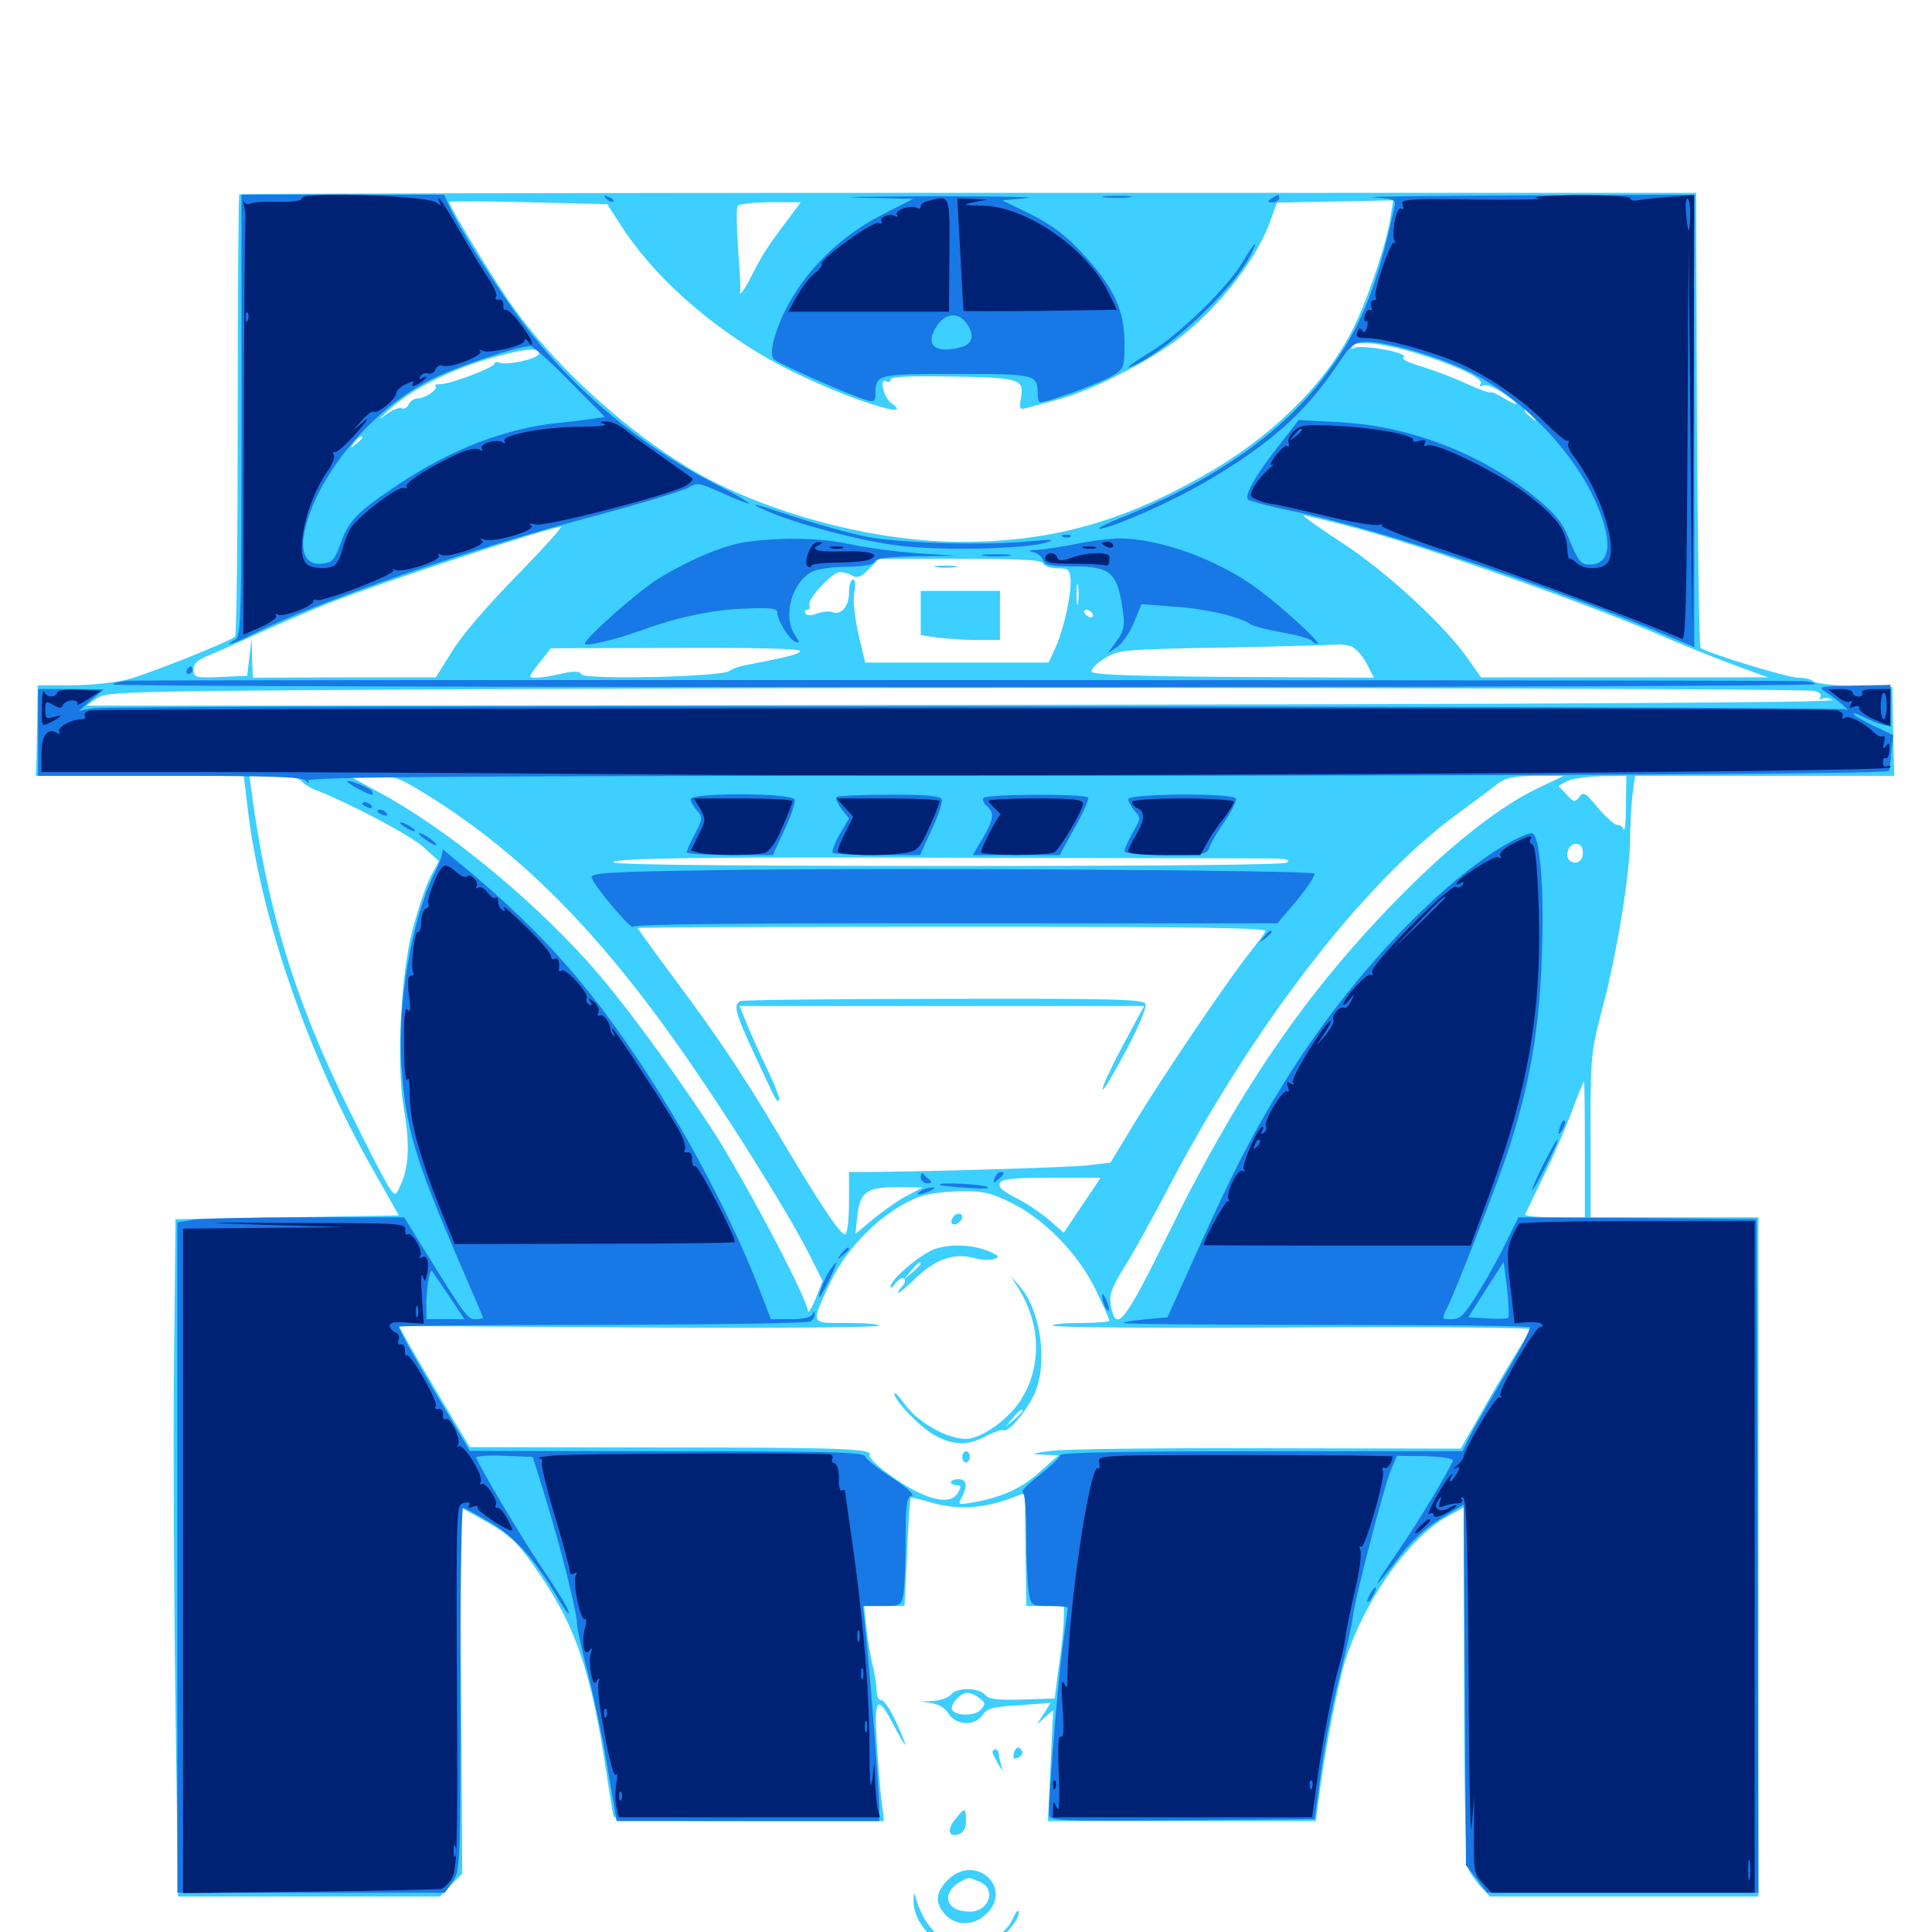 <svg xmlns="http://www.w3.org/2000/svg" viewBox="0 -1000 1000 1000">
	<path fill="#3ccfff" d="M123.828 -899.414C123.438 -898.828 123.047 -847.461 123.047 -785.156C123.047 -723.047 122.461 -671.289 121.68 -670.508C118.555 -667.773 76.953 -651.172 65.82 -648.242C59.57 -646.68 46.68 -645.312 37.109 -645.312H19.531L19.336 -632.227C19.336 -624.805 18.945 -614.258 18.945 -608.789L18.555 -598.438H72.461H126.172L128.516 -578.906C135.742 -522.461 160.156 -452.344 193.164 -394.336L206.445 -370.898L148.633 -369.922L90.82 -368.945L90.039 -291.797C89.648 -249.414 90.039 -170.508 90.82 -116.406L92.188 -18.359H159.961H227.734L233.594 -24.414L239.258 -30.273L238.672 -125.195L237.891 -220.117L249.414 -213.672C264.062 -205.469 267.578 -202.344 279.102 -185.547C298.047 -157.812 306.055 -134.375 313.672 -83.789C315.43 -72.07 317.188 -61.133 317.578 -59.961C318.164 -58.008 333.789 -57.422 387.891 -57.422H457.617L456.445 -66.797C455.664 -71.875 454.688 -85.352 453.906 -97.07C452.344 -121.68 454.102 -123.438 462.695 -106.836C469.922 -92.773 470.508 -94.141 463.672 -108.984C460.938 -115.039 457.617 -119.922 456.25 -119.922C454.688 -119.922 453.711 -122.266 453.711 -125.391C453.711 -128.32 452.734 -134.18 451.562 -138.477C450.586 -142.773 449.023 -151.367 448.438 -157.617L447.266 -168.75H457.617H468.164L469.531 -196.484C470.117 -211.719 471.094 -224.414 471.289 -224.805C471.68 -225 476.172 -224.023 481.445 -222.461C496.289 -217.969 510.352 -219.141 527.539 -226.172C530.078 -227.344 530.664 -226.367 530.664 -221.094C530.469 -217.578 530.664 -204.297 530.859 -191.797L531.25 -168.75H541.016H550.781L550.586 -161.523C550.586 -157.422 549.414 -146.68 548.047 -137.5L545.898 -120.898L529.102 -120.312C515.82 -119.922 511.719 -120.508 509.766 -122.852C506.641 -126.562 495.312 -126.758 492.188 -122.852C490.82 -121.289 486.523 -119.727 482.617 -119.531C475.586 -119.336 475.586 -119.336 481.836 -118.555C485.547 -117.969 489.258 -116.016 491.016 -112.891C495.117 -106.836 504.492 -106.445 508.594 -112.305C510.938 -115.82 514.062 -116.602 527.539 -117.383L543.75 -118.555L540.234 -112.891L536.523 -107.227L540.82 -111.133L545.117 -114.844L543.75 -86.133L542.383 -57.422H611.719H681.055L682.422 -67.773C685.156 -89.648 690.039 -115.82 694.531 -134.18C702.539 -165.82 727.148 -202.539 748.438 -214.648L757.617 -219.727L757.812 -128.906C757.812 -78.906 758.594 -35.938 759.57 -33.594C760.547 -31.055 763.477 -26.758 766.211 -23.633L771.289 -18.359H840.82H910.156V-194.141V-369.922H866.797H823.242V-412.5C823.242 -454.297 823.438 -455.273 829.688 -479.297C836.914 -506.445 843.75 -548.242 843.75 -566.211C843.75 -572.656 844.336 -582.617 844.922 -588.281L846.289 -598.438H913.281H980.469L979.883 -621.484L979.492 -644.336L959.961 -644.922C949.219 -645.117 939.648 -646.289 938.672 -647.266C937.5 -648.438 933.984 -649.219 930.859 -649.219C925 -649.219 883.398 -662.109 880.273 -664.648C879.492 -665.43 878.711 -718.75 878.32 -783.203L877.93 -900.195H501.367C294.141 -900.195 124.219 -899.805 123.828 -899.414ZM321.875 -882.617C340.625 -853.711 374.219 -825.195 411.133 -807.227C439.844 -793.164 474.219 -782.227 461.523 -791.211C457.227 -794.141 454.883 -805.078 458.984 -802.539C460.156 -801.953 460.938 -802.344 460.938 -803.516C460.938 -805.078 470.312 -805.469 493.164 -805.078C528.516 -804.492 530.273 -803.906 528.32 -793.164C527.539 -788.672 527.93 -787.891 530.859 -788.672C532.617 -789.062 540.82 -791.406 548.828 -793.555C565.82 -798.242 594.922 -813.086 610.352 -825C631.055 -841.016 650.781 -866.211 657.617 -885.938L660.938 -895.117L691.016 -895.703L721.094 -896.289L719.727 -887.5C717.773 -874.805 709.57 -849.805 701.953 -833.203C689.258 -805.273 661.914 -776.953 628.711 -757.227C583.594 -730.469 545.508 -719.531 497.656 -719.531C456.641 -719.531 407.617 -731.445 369.531 -750.586C331.836 -769.531 286.719 -809.57 262.5 -845.508C251.758 -861.328 232.422 -893.555 232.422 -895.508C232.422 -895.898 250.781 -895.898 273.242 -895.312L314.258 -894.336ZM409.375 -888.477C396.875 -871.875 394.727 -868.359 389.844 -858.789C385.352 -849.805 382.031 -845.312 383.203 -850C383.398 -850.781 382.812 -860.352 382.031 -871.289C381.25 -882.227 381.055 -892.188 381.836 -893.359C382.422 -894.336 390.039 -895.312 398.828 -895.312H414.453ZM734.375 -816.797C754.102 -810.742 768.164 -803.906 766.406 -801.367C765.625 -799.805 765.82 -799.609 767.383 -800.391C768.75 -801.367 773.047 -799.805 777.539 -796.875C786.914 -790.43 787.695 -788.477 778.32 -793.945C774.609 -796.289 771.484 -797.461 771.484 -796.875C771.484 -796.289 765.625 -798.438 758.594 -801.562C751.562 -804.883 740.82 -808.789 734.961 -810.547C728.32 -812.5 725 -814.258 726.562 -815.234C727.93 -816.016 723.633 -817.773 716.211 -819.141C709.18 -820.312 702.344 -820.898 700.977 -819.922C699.414 -818.945 699.023 -819.336 700.195 -820.898C701.953 -824.023 716.602 -822.266 734.375 -816.797ZM278.906 -816.797C277.93 -814.062 262.305 -810.742 258.398 -812.305C257.031 -812.695 255.859 -812.5 255.859 -811.719C255.859 -809.766 232.227 -800.781 227.734 -801.172C225.781 -801.172 224.609 -800.781 225.391 -800.195C226.953 -798.438 220.312 -793.945 216.211 -793.75C214.258 -793.75 212.305 -792.383 211.523 -790.625C210.938 -789.062 209.18 -788.086 207.812 -788.672C206.445 -789.258 202.344 -787.5 198.828 -784.766C195.312 -782.031 196.289 -783.398 201.172 -787.695C212.695 -798.242 231.641 -808.008 252.148 -814.062C270.508 -819.531 280.078 -820.508 278.906 -816.797ZM793.164 -784.57C795.703 -781.445 795.508 -781.25 792.578 -783.789C789.258 -786.328 788.281 -787.891 789.844 -787.891C790.234 -787.891 791.797 -786.328 793.164 -784.57ZM187.5 -773.438C187.5 -773.047 185.938 -771.484 184.18 -770.117C181.055 -767.578 180.859 -767.773 183.398 -770.898C185.938 -774.023 187.5 -775 187.5 -773.438ZM696.289 -728.125C735.352 -718.164 821.68 -687.695 864.258 -669.141C872.852 -665.43 887.891 -659.375 897.461 -655.859L915.039 -649.414H840.82H766.602L758.984 -660.156C746.289 -677.734 716.602 -704.883 693.945 -719.531C682.227 -727.148 673.828 -733.203 674.805 -733.203C675.977 -733.203 685.742 -730.859 696.289 -728.125ZM267.773 -702.344C253.516 -687.891 239.453 -671.68 234.375 -663.477L225.586 -649.414H178.32L130.859 -649.219L130.469 -659.57L130.273 -669.727L129.102 -659.961L127.93 -650.195L114.258 -649.609C101.367 -649.023 100.391 -649.414 100.195 -653.125C100 -656.25 101.758 -658.008 107.031 -660.352C110.938 -661.914 123.438 -667.383 134.766 -672.656C146.094 -677.734 161.523 -684.375 168.945 -687.305C197.07 -698.438 283.984 -726.953 290.234 -727.344C291.406 -727.344 281.25 -716.211 267.773 -702.344ZM540.039 -708.398C540.43 -707.031 543.75 -705.859 547.266 -705.859C552.93 -705.859 553.711 -705.078 554.102 -700.391C554.688 -692.773 550.977 -675.781 546.68 -665.625L542.773 -657.031H495.312H447.852L444.336 -671.68C442.383 -680.469 441.406 -689.062 442.188 -693.164C442.969 -697.461 442.773 -700 441.406 -700C440.43 -700 439.453 -697.07 439.453 -693.359C439.453 -686.133 435.352 -681.25 430.664 -683.203C429.102 -683.789 425.586 -683.398 422.852 -682.422C419.922 -681.25 417.773 -681.25 416.992 -682.422C416.211 -683.594 416.602 -684.375 417.773 -684.375C418.945 -684.375 419.336 -685.547 418.945 -686.914C417.773 -689.844 430.859 -703.906 434.766 -703.906C436.523 -703.906 439.258 -703.125 441.211 -701.953C443.945 -700.586 445.898 -701.367 449.805 -705.469L454.883 -710.742H496.875C528.711 -710.742 539.258 -710.156 540.039 -708.398ZM558.008 -687.891C557.617 -685.352 557.227 -687.305 557.227 -692.188C557.227 -697.07 557.617 -699.023 558.008 -696.68C558.398 -694.141 558.398 -690.234 558.008 -687.891ZM565.43 -682.422C566.016 -681.445 565.82 -680.469 564.648 -680.469C563.672 -680.469 562.109 -681.445 561.523 -682.422C560.938 -683.594 561.133 -684.375 562.305 -684.375C563.281 -684.375 564.844 -683.594 565.43 -682.422ZM698.828 -665.625C701.367 -664.844 704.883 -661.133 707.227 -656.836L711.133 -649.219L638.477 -649.609C586.133 -650 565.625 -650.781 565.039 -652.344C564.648 -653.711 567.578 -656.641 571.68 -659.18C578.906 -663.672 580.469 -663.867 634.766 -664.844C665.43 -665.43 691.406 -666.211 692.383 -666.406C693.555 -666.602 696.289 -666.211 698.828 -665.625ZM414.062 -663.086C414.062 -661.523 408.984 -660.156 385.742 -655.664C382.617 -655.078 378.711 -653.711 377.539 -652.734C373.828 -649.609 302.734 -648.047 300.977 -650.977C299.805 -652.734 297.266 -652.734 290.82 -651.367C286.133 -650.195 280.078 -649.219 277.734 -649.219C273.242 -649.219 273.242 -649.219 279.102 -656.836L285.156 -664.453L349.609 -664.648C390.039 -664.844 414.062 -664.258 414.062 -663.086ZM421.875 -655.078C421.875 -657.617 410.742 -657.227 394.531 -654.102L381.836 -651.562H398.438C410.156 -651.562 413.867 -651.953 411.133 -653.32C408.203 -654.688 409.18 -654.883 414.648 -654.102C418.945 -653.32 421.875 -653.711 421.875 -655.078ZM939.062 -642.383C941.797 -641.797 942.969 -640.43 942.188 -639.062C941.406 -637.695 941.602 -637.5 942.969 -638.281C944.336 -639.062 946.875 -638.672 948.633 -637.695C950.977 -636.328 808.398 -635.547 498.438 -635.156C249.023 -634.766 44.922 -634.766 44.922 -634.766C44.922 -634.961 47.266 -636.719 50.391 -638.672C55.469 -642.188 64.844 -642.383 268.555 -643.359C514.453 -644.531 932.422 -643.75 939.062 -642.383ZM156.055 -595.703C157.227 -594.141 161.133 -591.797 164.648 -590.625C182.617 -583.398 211.719 -567.969 218.945 -561.719L227.148 -554.297L222.656 -545.898C220.312 -541.211 216.211 -528.906 213.477 -518.555C207.422 -495.117 205.078 -449.414 208.984 -426.562C212.109 -408.594 211.719 -396.875 207.812 -387.695C204.883 -380.859 204.688 -380.859 201.953 -384.57C200.195 -386.719 190.625 -405.273 180.664 -425.586C152.539 -482.422 138.281 -529.297 130.078 -591.211L129.102 -598.438H141.406C149.609 -598.438 154.492 -597.461 156.055 -595.703ZM171.875 -597.656C171.875 -599.219 166.211 -598.438 165.234 -596.68C164.453 -595.703 165.82 -595.312 167.969 -595.898C170.117 -596.484 171.875 -597.266 171.875 -597.656ZM220.898 -588.672C268.555 -559.18 308.984 -518.75 352.148 -457.227C376.562 -422.461 407.617 -372.852 418.75 -350.977L425.781 -336.914L422.07 -327.539C419.922 -322.461 418.164 -319.727 418.164 -321.484C417.773 -328.125 384.57 -391.016 367.578 -416.992C345.508 -450.391 320.508 -484.18 304.102 -502.344C273.242 -536.523 229.883 -571.875 196.289 -589.844L180.664 -598.438H192.969C204.297 -598.438 206.25 -597.656 220.898 -588.672ZM795.117 -591.602C777.734 -583.203 754.688 -565.625 731.055 -542.383C679.883 -491.992 643.164 -439.648 604.883 -361.719C581.836 -315.039 577.734 -309.766 575 -324.023C574.023 -329.883 575 -332.812 582.422 -344.922C587.305 -352.734 596.875 -370.117 603.906 -383.594C648.047 -468.164 704.883 -542.188 753.516 -578.125C761.719 -584.18 771.289 -591.211 774.414 -593.75C779.297 -597.461 782.812 -598.242 794.922 -598.438H809.375ZM841.602 -583.398C841.602 -575 841.016 -569.336 840.43 -570.703C840.039 -571.875 838.477 -573.047 837.109 -573.047C835.742 -573.047 831.25 -576.953 827.148 -581.836C820.703 -589.648 819.531 -590.43 817.383 -587.5C815.234 -584.57 814.648 -584.57 810.938 -588.672L806.641 -593.164L811.133 -595.703C813.477 -596.875 821.289 -598.047 828.711 -598.242L841.797 -598.438ZM818.945 -560.938C820.117 -557.227 818.359 -553.516 815.43 -553.516C811.914 -553.516 810.352 -556.445 811.719 -560.156C813.086 -563.867 817.773 -564.258 818.945 -560.938ZM659.18 -555.664C666.211 -555.469 668.164 -554.883 666.016 -553.516C664.258 -552.344 597.461 -551.758 486.328 -551.758C349.219 -551.953 311.523 -552.539 317.969 -554.102C324.023 -555.859 371.289 -556.445 487.891 -556.055C576.758 -555.859 653.906 -555.664 659.18 -555.664ZM655.078 -517.969C654.297 -516.602 650.781 -511.914 647.461 -507.617C636.328 -493.945 602.344 -443.555 588.281 -420.508L574.805 -398.242L563.281 -396.875C554.297 -395.703 473.047 -393.359 444.727 -393.359H439.453V-377.93C439.453 -369.336 438.672 -361.719 437.5 -361.133C435.547 -359.961 424.023 -377.148 401.172 -415.82C383.789 -444.922 371.094 -463.867 348.828 -493.75C338.477 -507.617 330.078 -519.336 330.078 -519.727C330.078 -519.922 403.516 -520.312 493.359 -520.312C623.242 -520.312 656.25 -519.727 655.078 -517.969ZM820.312 -405.078V-369.922H804.492C795.898 -369.922 789.062 -370.508 789.453 -371.484C789.844 -372.266 794.141 -381.25 799.023 -391.406C804.102 -401.562 810.547 -416.797 813.672 -425C816.797 -433.398 819.531 -440.234 819.922 -440.234C820.117 -440.234 820.312 -424.414 820.312 -405.078ZM560.156 -376.172L550.586 -361.914L542.578 -368.945C538.086 -372.656 530.273 -377.93 525.195 -380.273C518.555 -383.789 516.602 -385.742 517.578 -387.695C518.75 -389.844 524.805 -390.43 544.531 -390.43H569.727ZM469.727 -381.25C465.43 -379.102 457.617 -373.633 452.344 -369.336L442.773 -361.328L443.75 -370.898C445.312 -383.203 448.633 -385.547 464.648 -385.547L477.539 -385.352ZM523.633 -377.344C540.82 -368.75 558.398 -350.781 567.188 -332.227C571.094 -324.219 574.219 -317.188 574.219 -316.406C574.219 -315.82 567.578 -315.234 559.57 -315.234C551.562 -315.234 544.922 -314.648 544.922 -313.867C544.922 -312.891 600.781 -312.5 669.141 -312.891C737.5 -313.281 792.969 -312.891 792.383 -311.914C791.992 -311.133 787.695 -304.297 783.008 -296.68C778.516 -289.258 770.508 -275.586 765.43 -266.602L756.055 -250.195L655.859 -250.391C600.781 -250.586 550.391 -250 543.945 -249.023C533.594 -247.656 533.203 -247.266 540.039 -247.07L547.852 -246.68L538.086 -238.086C528.711 -229.492 518.555 -225 503.125 -222.266C496.094 -221.094 495.703 -221.094 497.852 -225C500.977 -231.055 500.391 -234.375 496.094 -234.375C493.945 -234.375 492.188 -233.594 492.188 -232.812C492.188 -232.031 493.555 -231.25 495.117 -231.25C497.656 -231.25 497.656 -230.664 495.703 -227.148C491.211 -219.727 475.781 -224.609 456.445 -239.648C452.539 -242.773 449.609 -245.898 450.195 -246.875C452.148 -250.195 435.352 -250.781 341.016 -250.781L243.164 -250.977L230.078 -272.852C222.852 -284.961 214.648 -299.023 211.719 -304.102L206.445 -313.672L330.859 -312.891C399.219 -312.5 455.078 -312.891 455.078 -313.867C455.078 -314.648 447.461 -315.234 438.281 -315.234C419.141 -315.234 419.531 -314.062 429.492 -335.742C438.672 -355.273 458.008 -374.023 476.172 -380.664C480.078 -382.031 489.648 -383.398 497.266 -383.398C508.984 -383.594 512.891 -382.617 523.633 -377.344ZM506.836 -121.094C510.156 -118.75 510.156 -117.969 507.812 -115.234C504.883 -111.523 493.945 -111.719 492.773 -115.234C491.797 -117.969 497.266 -123.828 500.781 -123.828C502.148 -123.828 504.883 -122.656 506.836 -121.094ZM484.961 -706.445C481.836 -706.836 483.984 -707.227 489.258 -707.227C494.727 -707.227 497.07 -706.836 494.727 -706.445C492.188 -706.055 487.891 -706.055 484.961 -706.445ZM476.562 -682.617V-671.289L485.547 -669.922C490.625 -669.336 499.805 -668.75 506.055 -668.75H517.578V-681.445V-694.141H497.07H476.562ZM383.398 -481.836C379.297 -480.273 380.469 -475.781 391.016 -453.125C402.539 -428.516 401.953 -429.492 403.32 -430.664C403.711 -431.25 401.172 -438.281 397.266 -446.289C393.359 -454.297 388.672 -464.844 386.523 -470.117L382.812 -479.297H487.5H592.188L581.055 -458.594C575 -447.266 570.312 -437.109 570.703 -436.133C571.094 -435.156 576.367 -444.141 582.617 -455.859C589.062 -467.773 593.555 -478.711 592.969 -480.273C591.992 -482.812 577.539 -483.203 488.867 -483.008C432.227 -483.008 384.57 -482.422 383.398 -481.836ZM493.164 -369.727C492.383 -368.555 492.188 -367.188 492.773 -366.602C494.141 -365.234 498.047 -367.773 498.047 -370.117C498.047 -372.461 494.727 -372.461 493.164 -369.727ZM483.398 -353.32C475.586 -350.195 460.938 -337.695 460.938 -333.984C460.938 -333.008 462.109 -333.789 463.672 -335.938C465.234 -337.891 467.188 -339.062 467.969 -338.086C468.75 -337.305 468.359 -335.547 467.188 -334.375C465.82 -333.008 464.844 -331.445 464.844 -330.859C464.844 -330.078 469.141 -333.789 474.219 -338.672C484.57 -348.633 494.336 -351.758 505.078 -348.633C508.203 -347.852 512.305 -347.656 514.258 -348.242C517.578 -349.414 517.383 -349.805 512.695 -351.953C504.102 -355.859 491.797 -356.445 483.398 -353.32ZM476.562 -345.898C476.562 -345.508 474.609 -343.555 472.266 -341.406L467.773 -337.695L471.484 -342.188C475 -346.289 476.562 -347.461 476.562 -345.898ZM526.758 -333.789C538.867 -314.844 539.453 -292.383 528.125 -275C522.266 -266.016 510.352 -257.031 502.148 -255.469C493.359 -253.711 475.977 -262.695 468.555 -272.852C465.43 -277.148 462.891 -279.883 462.891 -278.711C462.891 -275 477.148 -260.352 484.57 -256.641C494.141 -251.758 501.172 -251.758 510.352 -256.641C514.453 -258.789 518.555 -260.156 519.336 -259.766C521.68 -258.203 530.273 -268.164 534.961 -277.539C542.578 -292.773 539.062 -321.094 528.125 -333.789L523.047 -339.648ZM529.297 -269.727C529.297 -269.336 527.344 -267.383 525 -265.234L520.508 -261.523L524.219 -266.016C527.734 -270.117 529.297 -271.289 529.297 -269.727ZM498.047 -245.898C498.047 -244.336 499.023 -242.969 500 -242.969C501.172 -242.969 501.953 -244.336 501.953 -245.898C501.953 -247.461 501.172 -248.828 500 -248.828C499.023 -248.828 498.047 -247.461 498.047 -245.898ZM524.805 -92.773C524.219 -90.039 524.609 -89.258 526.562 -90.039C529.688 -91.211 530.078 -93.75 527.539 -95.312C526.562 -95.898 525.391 -94.727 524.805 -92.773ZM513.672 -93.164C513.867 -92.188 515.234 -89.453 516.797 -86.719C518.75 -83.398 519.336 -83.203 518.359 -85.742C517.773 -87.891 516.992 -90.82 516.992 -92.188C516.992 -93.359 516.211 -94.531 515.234 -94.531C514.453 -94.531 513.672 -93.945 513.672 -93.164ZM494.141 -58.008C489.844 -52.539 491.211 -48.633 496.68 -50.781C498.828 -51.562 500 -54.102 500 -57.617C500 -64.648 499.414 -64.648 494.141 -58.008ZM491.406 -27.734C484.57 -21.289 483.594 -16.016 488.477 -9.961C493.945 -2.93 504.102 -2.734 510.742 -9.57C524.219 -22.852 505.469 -40.234 491.406 -27.734ZM506.641 -26.172C516.016 -22.656 512.305 -10.547 501.953 -10.547C487.305 -10.547 486.914 -23.047 501.367 -27.93C501.562 -28.125 503.906 -27.344 506.641 -26.172ZM472.852 -16.992C472.266 -0.586 492.773 14.258 508.789 8.984C516.211 6.445 527.344 -5.078 527.344 -10.156C527.148 -11.914 525.977 -10.742 524.414 -7.227C521.094 0.586 510.938 7.031 502.344 7.031C488.672 7.031 479.297 -0.977 474.414 -16.406C473.047 -20.898 473.047 -20.898 472.852 -16.992Z"/>
	<path fill="#1878e5" d="M125 -784.961C125 -678.32 124.805 -670.703 121.68 -668.945C114.062 -664.453 121.875 -667.188 132.812 -672.656C163.867 -688.281 240.82 -715.039 305.078 -732.227C330.859 -739.062 353.906 -746.094 356.445 -747.656C360.742 -750.391 361.914 -750.195 374.023 -744.727C381.25 -741.406 387.5 -739.062 387.695 -739.453C388.086 -739.844 379.492 -744.727 368.555 -750.391C330.859 -769.727 296.094 -799.023 270.703 -832.812C257.617 -850.195 237.695 -881.836 232.227 -893.945L229.883 -899.219H177.344H125ZM294.727 -802.734L313.086 -784.18L306.445 -783.203C302.734 -782.617 294.727 -781.641 288.477 -781.055C261.328 -778.125 233.594 -767.383 207.031 -749.805C184.766 -734.961 180.469 -730.664 176.172 -718.359C173.047 -709.961 172.07 -708.789 166.406 -708.203C158.008 -707.422 154.883 -714.453 158.203 -727.344C165.43 -755.859 193.555 -788.867 223.438 -803.711C237.305 -810.547 266.406 -820.312 274.414 -820.898C275.586 -821.094 284.766 -812.891 294.727 -802.734ZM313.867 -897.07C315.234 -895.703 316.797 -895.117 317.383 -895.703C317.969 -896.289 316.992 -897.461 315.039 -898.047C312.305 -899.219 312.109 -899.023 313.867 -897.07ZM445.898 -897.656L472.656 -897.07L456.641 -888.867C429.297 -875 407.812 -850.195 400.586 -824.219C399.219 -819.141 399.219 -815.625 400.391 -814.258C402.344 -811.914 439.258 -795.703 448.828 -792.773C452.344 -791.797 453.125 -792.383 453.125 -796.094C453.125 -806.25 453.906 -806.445 495.117 -806.445C536.133 -806.445 536.914 -806.25 537.109 -796.289C537.109 -793.75 537.695 -791.797 538.477 -791.797C542.383 -791.797 570.117 -801.953 575.781 -805.469C581.836 -809.18 582.031 -809.766 582.031 -822.656C582.031 -839.648 576.172 -851.953 559.961 -869.141C551.562 -878.32 544.336 -883.594 533.594 -889.062L518.75 -896.289L531.25 -897.461C538.281 -898.047 515.82 -898.438 481.445 -898.438C447.07 -898.242 431.055 -898.047 445.898 -897.656ZM500.781 -832.031C504.492 -826.172 503.32 -821.875 497.461 -820.312C484.18 -816.797 478.711 -821.094 484.375 -830.469C489.062 -838.281 496.289 -838.867 500.781 -832.031ZM571.875 -897.852C568.359 -898.242 571.094 -898.633 578.125 -898.633C585.156 -898.633 587.891 -898.242 584.57 -897.852C581.055 -897.461 575.195 -897.461 571.875 -897.852ZM658.203 -897.266C655.664 -895.703 655.859 -895.312 658.789 -895.312C660.547 -895.312 662.109 -896.289 662.109 -897.266C662.109 -899.609 661.914 -899.609 658.203 -897.266ZM710.547 -897.852C721.875 -897.07 722.656 -896.875 721.68 -892.773C712.891 -851.562 704.297 -830.273 687.305 -807.422C664.844 -776.758 630.078 -752.148 582.227 -732.812C571.875 -728.711 566.406 -725.781 569.922 -726.367C579.492 -728.32 608.398 -741.211 625.977 -751.758C657.422 -770.312 675.586 -786.523 691.797 -810.547C699.414 -821.875 700.781 -822.852 707.227 -823.047C718.75 -823.047 744.141 -815.625 761.328 -807.227C788.867 -793.359 816.211 -764.648 827.344 -736.914C834.766 -718.75 833.203 -707.812 823.047 -707.812C817.969 -707.812 816.992 -709.18 811.523 -722.461C808.594 -729.688 804.492 -734.57 794.922 -742.383C766.406 -765.43 729.297 -779.688 693.164 -781.445L672.266 -782.617L663.281 -771.094C649.805 -754.102 643.359 -742.969 646.289 -741.211C647.656 -740.43 658.008 -737.695 669.531 -735.352C715.039 -725.977 806.836 -695.117 867.773 -668.945L876.953 -665.039V-782.031V-899.219L787.695 -898.828C738.477 -898.633 703.711 -898.242 710.547 -897.852ZM643.359 -864.648C635.938 -851.758 610.938 -827.344 596.289 -818.359C583.594 -810.547 579.883 -807.227 589.453 -812.109C607.227 -821.289 636.914 -849.414 646.094 -865.82C652.344 -876.953 650 -875.977 643.359 -864.648ZM396.484 -735.742C412.305 -728.711 445.898 -719.922 465.234 -717.578C487.695 -714.844 531.836 -715.82 541.992 -719.336C546.289 -720.703 544.336 -720.898 534.18 -719.922C510.352 -717.578 466.992 -718.75 449.219 -722.07C440.039 -723.828 423.438 -728.516 412.109 -732.227C390.43 -739.453 385.352 -740.625 396.484 -735.742ZM550.391 -722.07C548.828 -722.656 549.414 -723.242 551.562 -723.242C553.711 -723.438 554.883 -722.852 554.102 -722.266C553.516 -721.68 551.758 -721.484 550.391 -722.07ZM386.719 -719.531C374.805 -717.969 355.859 -709.961 339.453 -699.609C328.711 -692.578 302.734 -669.531 302.734 -666.797C302.734 -665.234 318.75 -668.945 331.055 -673.438C350.391 -680.469 367.578 -684.18 384.375 -684.961C399.023 -685.547 402.344 -685.156 402.344 -683.008C402.344 -678.906 408.398 -669.141 411.719 -667.773C414.062 -666.992 413.867 -667.773 411.328 -671.484C405.078 -681.25 409.766 -698.438 420.312 -704.102C422.852 -705.469 430.859 -706.641 438.281 -706.641C447.266 -706.836 452.148 -707.617 452.734 -709.375C453.125 -710.938 459.57 -711.719 474.219 -712.109L495.117 -712.305L474.609 -713.672C463.281 -714.453 447.656 -716.602 439.844 -718.359C425.195 -721.484 405.469 -722.07 386.719 -719.531ZM556.641 -718.359C549.609 -716.992 540.82 -715.625 537.109 -715.43C532.617 -715.234 531.641 -714.844 534.57 -714.258C536.914 -713.867 539.258 -711.914 539.844 -710.156C540.82 -707.422 543.555 -706.836 555.664 -706.836C575.391 -706.836 578.711 -703.516 581.445 -681.836C582.227 -675.977 581.445 -672.852 577.93 -668.164L573.438 -661.914L578.125 -665.039C580.859 -666.797 584.766 -672.461 586.914 -677.734L590.82 -687.305L608.398 -685.938C624.219 -684.961 642.188 -680.664 647.461 -676.758C648.633 -675.977 655.859 -674.023 663.672 -672.656C671.484 -671.289 678.32 -669.336 678.906 -668.359C679.492 -667.578 680.859 -666.797 681.836 -666.797C684.375 -666.797 664.844 -684.766 651.562 -694.727C630.469 -710.547 599.414 -721.68 578.125 -721.289C573.242 -721.094 563.672 -719.922 556.641 -718.359ZM509.375 -712.305C505.859 -712.695 508.594 -713.086 515.625 -713.086C522.656 -713.086 525.391 -712.695 522.07 -712.305C518.555 -711.914 512.695 -711.914 509.375 -712.305ZM96.68 -653.125C96.094 -652.148 96.484 -651.172 97.461 -651.172C98.633 -651.172 99.609 -652.148 99.609 -653.125C99.609 -654.297 99.219 -655.078 98.828 -655.078C98.242 -655.078 97.266 -654.297 96.68 -653.125ZM66.016 -647.656C61.914 -647.266 58.594 -646.484 58.594 -645.703C58.594 -644.922 256.836 -644.336 499.023 -644.336C741.211 -644.336 939.453 -644.922 939.453 -645.898C939.453 -646.68 936.133 -647.461 932.227 -647.461C915.234 -648.047 72.656 -648.242 66.016 -647.656ZM945.312 -641.602C951.367 -637.695 958.984 -630.859 955.273 -632.812C951.758 -634.57 58.398 -635.156 48.242 -633.398L40.82 -632.031L47.266 -637.695L53.711 -643.164L36.719 -643.359H19.727V-620.898V-598.438H87.5C139.258 -598.438 156.055 -597.852 158.008 -596.094C160.156 -594.141 160.352 -594.141 159.375 -595.898C158.203 -597.852 229.102 -598.438 501.367 -598.438C796.68 -598.438 976.367 -599.414 977.734 -600.977C977.93 -601.172 978.516 -605.469 978.906 -610.352L979.883 -619.531L970.312 -624.023C965.039 -626.562 960.156 -629.297 959.57 -630.273C958.984 -631.25 961.133 -630.664 964.062 -629.102C967.188 -627.539 971.68 -625.586 974.219 -625C978.32 -623.633 978.516 -624.023 978.516 -634.57V-645.508L959.57 -645.117C941.211 -644.727 940.625 -644.727 945.312 -641.602ZM39.062 -630.664C39.062 -632.227 38.086 -631.836 33.984 -628.516C30.469 -625.781 30.469 -625.586 34.766 -627.734C37.109 -628.906 39.062 -630.273 39.062 -630.664ZM179.688 -595.508C179.688 -594.531 190.625 -588.672 192.383 -588.672C192.969 -588.672 193.164 -589.453 192.578 -590.43C191.406 -592.383 179.688 -596.875 179.688 -595.508ZM357.422 -586.328C357.422 -585.156 358.984 -582.422 360.742 -580.469C363.867 -576.953 363.867 -576.367 359.766 -568.555C357.422 -564.062 355.469 -559.766 355.469 -558.984C355.469 -558.008 365.43 -557.422 377.734 -557.422H400L406.055 -570.508C409.57 -577.734 411.719 -584.766 411.328 -586.133C409.961 -589.648 357.422 -589.844 357.422 -586.328ZM433.008 -587.5C432.422 -586.719 433.594 -583.984 435.547 -581.25L439.453 -576.367L434.57 -568.164C432.031 -563.672 430.469 -559.375 431.055 -558.594C431.641 -558.008 442.188 -557.422 454.297 -557.422H476.172L482.227 -570.508C485.742 -577.734 487.891 -584.766 487.5 -586.133C486.719 -588.086 480.078 -588.672 460.352 -588.672C445.898 -588.672 433.594 -588.086 433.008 -587.5ZM508.984 -586.914C508.398 -585.938 509.18 -584.18 510.742 -582.812C514.844 -579.492 514.453 -575.977 508.594 -566.016L503.516 -557.422H525.977H548.438L556.25 -571.484C560.742 -579.297 563.672 -586.328 563.281 -587.109C561.914 -589.258 510.156 -589.062 508.984 -586.914ZM583.984 -586.328C583.984 -585.156 585.547 -582.422 587.305 -580.273C590.625 -576.758 590.43 -576.172 586.328 -569.141C583.984 -564.844 582.031 -560.547 582.031 -559.57C582.031 -558.203 589.844 -557.422 603.32 -557.422C622.852 -557.422 624.805 -557.812 625.977 -561.328C626.562 -563.477 630.273 -569.531 633.984 -575C637.695 -580.469 640.234 -585.742 639.648 -586.719C637.891 -589.648 583.984 -589.258 583.984 -586.328ZM187.5 -583.984C187.5 -585.547 191.211 -584.766 192.383 -582.812C192.969 -581.641 192.188 -581.445 190.625 -582.031C188.867 -582.617 187.5 -583.594 187.5 -583.984ZM195.312 -580.078C195.312 -579.688 196.68 -578.711 198.438 -578.125C200 -577.539 200.781 -577.734 200.195 -578.906C199.023 -580.859 195.312 -581.641 195.312 -580.078ZM207.031 -574.219C207.031 -573.633 208.789 -572.266 210.938 -571.094C213.086 -569.922 214.844 -569.531 214.844 -569.922C214.844 -570.508 213.086 -571.875 210.938 -573.047C208.789 -574.219 207.031 -574.609 207.031 -574.219ZM216.797 -568.555C216.797 -567.969 219.141 -566.211 221.875 -564.258C224.805 -562.5 226.367 -561.914 225.781 -563.086C224.414 -565.234 216.797 -569.922 216.797 -568.555ZM778.32 -562.305C742.383 -540.625 697.07 -491.992 665.039 -440.234C648.438 -413.477 637.891 -392.969 620.117 -353.32L604.297 -318.164L593.359 -317.188C587.305 -316.602 581.836 -315.82 581.445 -315.234C580.859 -314.648 627.734 -314.258 685.547 -314.258C743.359 -314.258 791.211 -313.672 791.797 -313.086C792.578 -312.5 786.328 -300.586 778.125 -286.914C770.117 -273.242 761.914 -258.984 760.156 -255.469L757.031 -248.828H652.93C584.57 -248.828 548.828 -248.242 548.828 -246.875C548.828 -245.703 543.945 -241.211 538.086 -236.523C532.227 -232.031 528.32 -228.125 529.297 -227.734C530.469 -227.344 531.25 -217.773 531.25 -205.273C531.25 -193.164 531.836 -180.078 532.422 -176.172C533.789 -168.75 533.789 -168.75 543.164 -168.75C548.438 -168.75 552.734 -168.359 552.734 -167.773C552.734 -167.383 551.367 -157.422 549.805 -145.898C547.461 -127.93 542.969 -73.047 542.969 -61.133C542.969 -57.422 544.922 -57.422 611.719 -57.812L680.469 -58.398L683.984 -84.18C685.938 -98.438 690.234 -120.312 693.555 -133.008C696.68 -145.703 699.805 -159.18 700.195 -162.891C701.172 -172.266 716.016 -229.102 719.727 -238.672L723.047 -246.484L737.5 -246.289C745.508 -246.094 751.953 -245.117 751.953 -244.141C751.953 -241.992 733.789 -211.523 723.633 -197.07C708.789 -175.781 709.57 -174.805 725 -195.117C730.664 -202.539 738.477 -209.57 745.898 -214.062L757.617 -221.289L758.203 -127.93L758.789 -34.57L764.258 -27.539L769.727 -20.312H840.039H910.156L909.766 -194.727L909.18 -368.945L847.656 -369.531L785.938 -369.922L780.469 -358.789C777.539 -352.539 771.094 -340.625 766.016 -332.422C758.008 -319.336 756.055 -317.188 751.367 -317.188C746.094 -317.188 746.094 -317.188 749.023 -323.047C753.125 -331.055 775.977 -389.648 780.859 -405.078C791.992 -439.453 796.68 -466.992 798.047 -504.688C799.414 -540.039 797.07 -567.969 792.969 -568.75C791.406 -568.945 784.766 -566.016 778.32 -562.305ZM780.664 -317.969C780.078 -317.383 775.195 -317.188 769.922 -317.578L759.961 -318.164L769.141 -332.617L778.32 -346.875L780.078 -333.008C780.859 -325.195 781.25 -318.359 780.664 -317.969ZM228.906 -560.547C229.688 -559.57 228.125 -554.688 225.586 -549.414C213.281 -525.391 205.469 -481.055 207.812 -448.047C209.766 -417.188 215.039 -399.609 236.523 -349.609C243.945 -332.617 250 -318.359 250 -317.969C250 -317.578 248.242 -317.188 246.094 -317.188C241.992 -317.188 241.016 -318.555 218.359 -355.078L209.18 -369.922H159.57C132.227 -369.922 105.859 -369.336 100.781 -368.75L91.797 -367.383V-193.945V-20.312H160.938H230.273L234.18 -25.977C238.281 -31.445 238.281 -33.789 238.281 -125.586C238.281 -177.344 238.867 -219.531 239.648 -219.531C240.43 -219.531 246.68 -216.016 253.906 -211.914C266.602 -204.297 276.953 -192.773 288.477 -173.242C291.211 -168.555 293.75 -164.844 294.141 -164.844C295.703 -164.844 291.016 -172.852 278.516 -191.406C268.75 -206.25 249.023 -239.258 246.484 -245.508C246.094 -246.289 252.539 -246.875 260.742 -246.484L275.781 -245.898L282.422 -224.414C290.43 -198.438 298.633 -165.234 298.633 -159.961C298.438 -157.812 301.172 -145.898 304.492 -133.203C307.617 -120.703 312.305 -98.633 314.648 -83.984L319.141 -57.422H387.109H455.078V-64.844C455.078 -72.656 450.391 -133.789 448.047 -155.664L446.68 -168.75H456.445C466.016 -168.75 466.406 -168.945 467.578 -174.805C468.164 -178.125 468.75 -190.82 468.75 -203.125C468.75 -221.484 469.336 -225.195 471.875 -225.781C473.633 -226.172 469.922 -229.688 461.914 -234.961C454.688 -239.648 448.438 -244.531 447.852 -246.094C447.07 -248.438 430.078 -248.828 344.922 -248.828L243.164 -249.023L224.414 -280.664C214.062 -298.047 206.055 -312.695 206.445 -313.281C207.031 -313.867 254.492 -314.258 312.109 -314.258C369.922 -314.453 418.164 -315.039 419.531 -316.016C420.703 -316.797 421.875 -318.555 421.68 -319.727C421.68 -321.484 421.289 -321.484 420.508 -319.727C419.922 -318.164 415.625 -317.188 409.375 -317.188H399.023L393.555 -331.445C378.516 -370.117 355.078 -414.648 329.297 -452.93C303.906 -490.625 280.664 -516.797 246.094 -546.289C235.938 -554.883 228.125 -561.328 228.906 -560.547ZM232.227 -329.492L240.43 -317.188H230.469H220.703V-325.586C220.703 -333.008 222.461 -343.555 223.633 -342.188C223.828 -341.797 227.734 -336.133 232.227 -329.492ZM371.094 -549.609C316.992 -548.828 305.859 -548.242 306.25 -545.898C307.031 -541.797 327.148 -518.164 327.734 -520.312C328.32 -521.68 388.477 -522.266 494.727 -522.07H661.133L671.484 -534.18C676.953 -541.016 681.055 -547.07 680.273 -547.852C678.32 -549.609 457.812 -550.977 371.094 -549.609ZM654.102 -515.039C651.562 -511.914 651.758 -511.719 654.883 -514.258C656.641 -515.625 658.203 -517.188 658.203 -517.578C658.203 -519.141 656.641 -518.164 654.102 -515.039ZM807.812 -417.773C806.055 -412.695 806.445 -411.523 808.789 -415.43C809.961 -417.383 810.547 -419.531 809.961 -419.922C809.57 -420.508 808.594 -419.531 807.812 -417.773ZM799.219 -398.047C795.703 -391.211 792.969 -384.766 792.969 -383.984C793.164 -383.203 796.289 -388.672 800 -396.094C803.711 -403.32 806.641 -409.766 806.25 -410.156C805.859 -410.547 802.734 -405.078 799.219 -398.047ZM476.562 -390.82C476.562 -388.867 478.125 -387.5 480.078 -387.5C481.836 -387.5 482.617 -388.281 481.445 -389.062C480.469 -389.844 478.906 -391.211 478.125 -392.188C477.148 -393.164 476.562 -392.578 476.562 -390.82ZM514.844 -390.234C513.867 -387.5 514.062 -387.305 516.602 -389.453C519.922 -392.188 520.312 -393.359 517.773 -393.359C516.797 -393.359 515.43 -391.992 514.844 -390.234ZM486.523 -386.719C484.961 -388.281 507.031 -387.109 510.742 -385.742C512.891 -384.766 508.789 -384.57 500.977 -385.156C493.555 -385.547 486.914 -386.328 486.523 -386.719ZM476.562 -383.594C473.047 -381.25 476.172 -381.25 481.445 -383.594C483.984 -384.766 484.375 -385.352 482.422 -385.352C480.859 -385.352 478.125 -384.57 476.562 -383.594ZM435.352 -350.977C432.812 -347.852 433.008 -347.656 436.133 -350.195C437.891 -351.562 439.453 -353.125 439.453 -353.516C439.453 -355.078 437.891 -354.102 435.352 -350.977ZM429.297 -342.188C426.367 -337.695 422.461 -326.953 424.414 -328.906C425.977 -330.469 433.789 -346.484 432.812 -346.484C432.422 -346.484 430.859 -344.531 429.297 -342.188ZM570.508 -328.906C570.508 -327.344 571.289 -324.609 572.266 -323.047C574.609 -319.531 574.609 -322.656 572.266 -327.93C571.094 -330.469 570.508 -330.859 570.508 -328.906ZM708.984 -174.609C707.812 -172.461 707.422 -170.703 707.812 -170.703C708.398 -170.703 709.766 -172.461 710.938 -174.609C712.109 -176.758 712.5 -178.516 712.109 -178.516C711.523 -178.516 710.156 -176.758 708.984 -174.609Z"/>
	<path fill="#002274" d="M156.25 -897.461C156.25 -896.094 151.953 -895.312 143.75 -895.508C136.914 -895.703 130.469 -895.312 129.297 -894.531C128.125 -893.945 126.758 -894.531 126.172 -895.703C125.586 -897.07 125.586 -896.094 126.367 -893.359C126.953 -890.625 127.344 -887.109 126.953 -885.547C126.758 -883.984 126.367 -835.156 126.172 -776.953L125.977 -671.484L134.961 -675.391C140.039 -677.734 143.555 -680.273 142.969 -681.25C142.383 -682.227 142.773 -682.422 143.945 -681.836C146.484 -680.273 162.109 -686.328 162.109 -688.672C162.109 -689.648 162.891 -690.039 163.672 -689.453C166.211 -687.891 205.273 -702.93 203.711 -704.883C202.734 -705.664 203.32 -705.859 204.492 -705.078C207.812 -703.125 228.711 -709.961 227.148 -712.305C226.562 -713.477 226.953 -713.672 228.125 -712.891C231.641 -710.742 252.539 -717.969 249.609 -720.117C247.852 -721.289 248.242 -721.484 250.586 -720.703C255.664 -718.945 278.125 -725.586 275 -727.93C273.242 -729.102 274.023 -729.297 277.344 -728.516C282.422 -727.344 344.727 -743.359 354.297 -748.242C357.227 -749.805 358.984 -751.758 358.203 -752.539C357.227 -753.32 350.391 -758.203 342.773 -763.477C335.352 -768.75 326.562 -775 323.633 -777.539C320.508 -780.078 316.211 -782.031 313.867 -781.836C310.352 -781.836 310.156 -781.445 312.891 -780.469C314.844 -779.688 308.984 -779.102 300.195 -779.102C282.031 -779.102 259.18 -774.805 261.133 -771.68C261.719 -770.508 261.328 -770.312 260.156 -771.094C257.031 -773.047 247.852 -770.312 249.414 -767.773C250.195 -766.602 249.609 -766.406 248.242 -767.188C245.312 -769.141 236.914 -765.82 221.289 -757.031C214.648 -753.125 209.766 -749.219 210.352 -748.242C210.938 -747.07 210.547 -746.875 209.57 -747.461C206.641 -749.219 184.18 -732.031 180.859 -725.586C179.492 -722.852 177.734 -717.969 176.953 -714.648C176.172 -711.523 174.414 -708.203 173.242 -707.422C169.727 -705.078 161.133 -705.664 158.594 -708.203C152.539 -714.258 158.789 -741.016 169.727 -756.445C172.07 -759.766 173.438 -763.477 172.852 -764.453C172.07 -765.625 172.461 -766.211 173.438 -766.016C174.414 -765.625 179.492 -770.312 184.766 -776.172C189.844 -782.031 191.602 -784.766 188.477 -782.031L182.617 -777.148L187.305 -782.422C189.844 -785.352 192.578 -787.305 193.359 -786.914C195.508 -785.547 205.078 -793.555 205.078 -796.484C205.078 -797.852 207.422 -800 210.156 -801.172C213.672 -802.93 214.648 -802.93 213.672 -801.367C212.891 -799.805 213.672 -799.805 216.602 -801.367C218.75 -802.734 220.703 -804.102 220.703 -804.688C220.703 -805.273 219.727 -805.078 218.359 -804.297C216.992 -803.32 216.797 -803.711 217.578 -805.273C218.555 -806.641 220.312 -807.227 221.68 -806.641C223.047 -806.25 224.805 -807.031 225.391 -808.789C226.172 -810.352 227.734 -811.328 229.297 -810.742C233.008 -809.18 250.391 -816.016 248.633 -818.164C247.656 -818.945 248.047 -819.141 249.414 -818.555C252.734 -816.602 271.484 -821.094 271.484 -823.633C271.484 -825 272.266 -824.805 273.438 -823.047C274.414 -821.484 275.391 -821.094 275.391 -822.266C275.391 -825.391 263.477 -840.82 261.719 -839.648C260.938 -839.062 260.352 -840.234 260.547 -842.188C260.547 -843.945 259.57 -845.312 258.203 -844.922C256.641 -844.727 256.055 -845.312 256.836 -846.484C257.422 -847.461 255.469 -852.148 252.344 -856.641C249.219 -861.328 242.578 -872.266 237.5 -881.25C232.422 -890.039 227.734 -897.266 227.344 -897.266C226.758 -897.266 226.953 -896.094 227.734 -894.922C228.711 -893.164 228.125 -893.359 225.977 -895.117C221.484 -898.828 156.25 -900.977 156.25 -897.461ZM128.32 -834.375C127.734 -832.812 127.148 -833.398 127.148 -835.547C126.953 -837.695 127.539 -838.867 128.125 -838.086C128.711 -837.5 128.906 -835.742 128.32 -834.375ZM238.281 -814.453C238.281 -816.016 234.57 -815.234 233.398 -813.281C232.812 -812.109 233.594 -811.914 235.156 -812.5C236.914 -813.086 238.281 -814.062 238.281 -814.453ZM795.898 -897.461C800.195 -896.68 785.938 -896.484 764.258 -896.68C728.125 -897.266 724.805 -896.875 725.977 -893.945C726.758 -891.992 726.367 -891.211 725.195 -891.992C722.852 -893.555 719.922 -878.711 721.875 -875.195C722.656 -873.828 722.461 -873.438 721.68 -874.414C719.922 -875.977 710.547 -848.633 712.109 -846.094C712.695 -845.312 712.109 -844.531 710.938 -844.531C709.57 -844.531 709.18 -843.164 709.766 -841.406C710.352 -839.844 710.156 -838.867 709.18 -839.453C708.203 -840.039 707.031 -838.867 706.445 -836.719C705.859 -834.57 706.25 -833.203 707.031 -833.789C707.812 -834.375 708.203 -833.008 707.617 -830.664C706.836 -828.125 706.055 -827.344 705.078 -828.906C704.102 -830.469 703.32 -830.273 702.539 -828.125C701.562 -825.586 702.734 -825 707.617 -825C715.82 -825 738.281 -818.945 753.125 -812.891C768.75 -806.445 787.5 -793.75 799.805 -781.25C805.273 -775.781 810.352 -771.484 811.133 -771.875C812.109 -772.07 812.305 -771.484 811.719 -770.508C811.133 -769.531 812.305 -766.797 814.258 -764.258C828.906 -745.312 838.281 -714.844 831.641 -708.203C828.32 -704.883 819.141 -705.273 815.82 -708.789C814.258 -710.352 812.695 -711.133 812.305 -710.742C811.914 -710.352 811.328 -713.086 811.133 -716.797C810.742 -725.586 805.078 -733.008 790.43 -744.141C776.367 -754.883 743.359 -771.094 739.062 -769.531C737.109 -768.75 736.719 -769.141 737.5 -770.703C738.477 -772.07 737.5 -772.461 734.766 -771.875C732.422 -771.094 730.859 -771.289 731.445 -772.07C732.812 -774.609 712.891 -778.516 692.773 -779.492C676.172 -780.469 673.242 -780.078 669.727 -776.953C667.578 -775 666.406 -772.266 666.992 -770.898C667.383 -769.336 667.188 -768.555 666.211 -769.141C665.43 -769.727 662.695 -767.383 660.156 -764.062C657.812 -760.742 657.031 -758.789 658.398 -759.57C659.961 -760.352 658.789 -758.984 655.859 -756.445C653.125 -753.906 649.805 -749.805 648.633 -747.266C646.68 -743.359 646.875 -742.773 651.367 -741.016C654.297 -739.844 657.617 -739.062 658.789 -739.062C660.156 -739.062 672.07 -736.328 685.352 -733.203C698.633 -729.883 711.328 -727.734 713.672 -728.32C716.016 -728.906 716.602 -728.711 715.039 -728.125C713.672 -727.344 730.273 -720.898 752.148 -713.672C783.008 -703.32 848.047 -679.102 870.703 -669.336C872.461 -668.555 873.047 -689.648 873.438 -770.508L874.023 -872.852L875 -774.219L875.977 -675.586L876.562 -787.305L876.953 -899.023L863.867 -898.047C856.445 -897.461 849.023 -896.68 847.266 -896.289C845.312 -895.898 843.75 -896.484 843.75 -897.461C843.75 -898.438 831.445 -899.023 816.016 -899.023C800 -898.828 791.406 -898.047 795.898 -897.461ZM874.805 -888.086C874.609 -877.734 873.633 -878.516 872.656 -890.039C872.266 -893.945 872.656 -897.266 873.438 -897.266C874.219 -897.266 875 -893.164 874.805 -888.086ZM673.828 -777.344C673.828 -776.953 672.266 -775.391 670.508 -774.023C667.383 -771.484 667.188 -771.68 669.727 -774.805C672.266 -777.93 673.828 -778.906 673.828 -777.344ZM480.078 -895.898C478.125 -895.508 476.562 -894.141 476.562 -893.164C476.562 -891.992 475.781 -891.602 474.609 -892.383C471.68 -894.141 462.695 -891.211 464.258 -888.867C464.844 -887.891 464.453 -887.5 463.281 -888.086C460.547 -889.844 454.883 -887.5 456.25 -885.352C456.836 -884.375 456.055 -883.984 454.688 -884.57C451.953 -885.742 424.609 -866.016 425.391 -863.477C425.781 -862.5 424.023 -860.352 421.484 -858.398C418.945 -856.445 415.039 -851.172 412.5 -846.68L408.008 -838.672H449.609H491.211L491.406 -867.969C491.602 -900 491.992 -899.023 480.078 -895.898ZM488.867 -893.945C490.039 -894.531 489.062 -894.922 486.328 -894.922C483.594 -894.922 482.617 -894.531 483.984 -893.945C485.156 -893.555 487.5 -893.555 488.867 -893.945ZM497.07 -868.555C497.852 -852.539 498.633 -839.453 498.828 -839.062C499.219 -838.867 517.188 -838.867 538.867 -839.062L578.125 -839.648L573.828 -848.438C562.695 -871.289 531.25 -893.164 508.594 -893.555C498.438 -893.75 497.852 -893.945 503.906 -895.312L510.742 -896.68L503.125 -897.07L495.508 -897.266ZM418.359 -713.672C416.992 -710.156 416.992 -707.422 418.164 -706.836C419.141 -706.055 419.922 -706.25 419.922 -707.227C419.922 -708.008 425.781 -708.789 433.203 -708.789C440.43 -708.789 447.852 -709.57 450 -710.352C456.25 -713.281 450 -715.039 435.352 -714.648C423.047 -714.062 418.164 -715.82 424.414 -718.164C425.781 -718.945 425.586 -719.336 423.438 -719.336C421.68 -719.531 419.531 -717.188 418.359 -713.672ZM449.219 -712.891C449.219 -713.281 447.852 -713.672 446.289 -713.672C444.727 -713.672 443.359 -712.891 443.359 -711.719C443.359 -710.742 444.727 -710.352 446.289 -710.938C447.852 -711.719 449.219 -712.5 449.219 -712.891ZM570.312 -718.75C570.312 -719.141 571.68 -719.531 573.242 -719.531C574.805 -719.531 576.172 -718.75 576.172 -717.578C576.172 -716.602 574.805 -716.211 573.242 -716.797C571.68 -717.578 570.312 -718.359 570.312 -718.75ZM430.273 -716.211C428.32 -716.797 429.492 -717.188 432.617 -717.188C435.938 -717.188 437.305 -716.797 436.133 -716.211C434.766 -715.82 432.031 -715.82 430.273 -716.211ZM561.133 -716.211C559.18 -716.797 560.352 -717.188 563.477 -717.188C566.797 -717.188 568.164 -716.797 566.992 -716.211C565.625 -715.82 562.891 -715.82 561.133 -716.211ZM541.016 -710.938C541.016 -708.789 544.336 -708.203 555.273 -708.203C563.086 -708.203 570.508 -707.812 571.68 -707.422C573.828 -706.836 574.219 -707.617 574.219 -711.719C574.219 -714.453 562.695 -714.258 554.688 -711.328C549.609 -709.57 547.852 -709.57 547.266 -711.328C546.289 -714.648 541.016 -714.258 541.016 -710.938ZM21.68 -633.984C21.484 -623.828 21.484 -623.828 25.977 -625.977C32.227 -629.297 33.008 -630.469 27.93 -628.906C24.023 -627.734 23.438 -628.125 23.438 -632.422C23.438 -637.109 23.828 -637.305 27.539 -635.156C30.859 -633.203 32.031 -633.203 32.617 -635.156C33.203 -636.328 35.352 -637.5 37.305 -637.5C39.453 -637.5 40.625 -636.719 40.039 -635.547C39.453 -634.57 41.797 -635.547 45.508 -638.086L52.148 -642.383L41.211 -642.969C34.766 -643.359 30.078 -642.773 29.688 -641.602C28.711 -638.672 24.023 -638.867 22.852 -641.992C22.266 -643.164 21.68 -639.648 21.68 -633.984ZM37.695 -640.039C38.867 -640.625 37.891 -641.016 35.156 -641.016C32.422 -641.016 31.445 -640.625 32.812 -640.039C33.984 -639.648 36.328 -639.648 37.695 -640.039ZM44.922 -640.625C44.922 -641.016 44.141 -641.406 42.969 -641.406C41.992 -641.406 41.016 -640.43 41.016 -639.258C41.016 -638.281 41.992 -637.891 42.969 -638.477C44.141 -639.062 44.922 -640.039 44.922 -640.625ZM950.977 -639.453C953.32 -637.305 956.445 -636.133 957.617 -636.914C958.789 -637.695 958.984 -637.109 958.008 -635.547C956.836 -633.594 957.227 -633.203 959.57 -634.18C961.523 -634.961 962.695 -634.57 962.305 -633.398C962.109 -632.227 965.625 -629.492 970.312 -627.539L978.516 -624.023V-633.594V-643.359H970.508C965.82 -643.359 963.086 -642.578 963.867 -641.406C964.453 -640.43 963.672 -639.453 962.109 -639.453C960.352 -639.453 958.984 -640.43 958.984 -641.406C958.984 -642.578 956.055 -643.359 952.734 -643.359L946.289 -643.164ZM976.562 -634.57C976.562 -630.859 975.781 -627.734 975 -627.734C974.023 -627.734 973.438 -630.859 973.438 -634.57C973.633 -643.555 976.562 -643.555 976.562 -634.57ZM46.289 -632.227C44.531 -631.836 43.359 -630.469 43.945 -629.492C44.727 -628.516 43.75 -627.734 42.188 -627.734C37.109 -627.734 29.297 -623.438 30.664 -621.289C31.25 -620.117 30.859 -619.922 29.688 -620.508C24.805 -623.633 21.484 -619.531 21.484 -609.961V-600.391H109.961C158.398 -600.391 258.008 -599.805 331.055 -599.219C500 -597.656 978.516 -600.195 978.516 -602.734C978.516 -603.711 977.734 -603.906 976.562 -603.32C975.586 -602.734 974.609 -603.516 974.609 -605.273C974.609 -607.031 975.195 -608.008 976.172 -607.617C976.953 -607.031 977.734 -608.789 977.93 -611.523C978.125 -615.43 977.734 -616.016 976.172 -613.867C974.805 -611.914 974.414 -612.305 975.195 -615.625C975.781 -617.969 975.391 -619.531 974.609 -618.945C973.633 -618.359 971.875 -619.141 970.312 -620.508C965.039 -625.977 957.031 -629.883 954.883 -628.516C953.516 -627.734 953.125 -627.93 953.711 -629.102C954.492 -630.273 953.125 -631.641 950.586 -632.422C945.703 -633.789 51.562 -633.594 46.289 -632.227ZM62.109 -630.273C63.867 -630.859 62.305 -631.25 58.594 -631.25C54.883 -631.25 53.32 -630.859 55.273 -630.273C57.031 -629.883 60.156 -629.883 62.109 -630.273ZM88.477 -630.273C90.82 -630.664 88.867 -631.055 83.984 -631.055C79.102 -631.055 77.148 -630.664 79.688 -630.273C82.031 -629.883 85.938 -629.883 88.477 -630.273ZM122.656 -630.273C125.586 -630.664 122.656 -631.055 116.211 -631.055C109.766 -631.055 107.422 -630.664 110.938 -630.273C114.453 -629.883 119.727 -629.883 122.656 -630.273ZM181.25 -630.273C183.008 -630.859 181.445 -631.25 177.734 -631.25C174.023 -631.25 172.461 -630.859 174.414 -630.273C176.172 -629.883 179.297 -629.883 181.25 -630.273ZM303.32 -630.273C322.852 -630.469 306.836 -630.664 267.578 -630.664C228.32 -630.664 212.305 -630.469 232.031 -630.273C251.562 -629.883 283.594 -629.883 303.32 -630.273ZM382.422 -630.273C384.18 -630.859 382.617 -631.25 378.906 -631.25C375.195 -631.25 373.633 -630.859 375.586 -630.273C377.344 -629.883 380.469 -629.883 382.422 -630.273ZM405.664 -630.469C406.445 -631.055 405.273 -631.641 403.125 -631.445C400.977 -631.445 400.391 -630.859 401.953 -630.273C403.32 -629.688 405.078 -629.883 405.664 -630.469ZM450.781 -630.273C453.711 -630.664 451.172 -631.055 445.312 -631.055C439.453 -631.055 436.914 -630.664 440.039 -630.273C442.969 -629.883 447.656 -629.883 450.781 -630.273ZM549.414 -630.273C551.758 -630.664 549.414 -631.055 543.945 -631.055C538.672 -631.055 536.523 -630.664 539.648 -630.273C542.578 -629.883 546.875 -629.883 549.414 -630.273ZM563.086 -630.273C564.258 -630.859 562.891 -631.25 559.57 -631.25C556.445 -631.25 555.273 -630.859 557.227 -630.273C558.984 -629.883 561.719 -629.883 563.086 -630.273ZM645.117 -630.273C646.289 -630.859 645.312 -631.25 642.578 -631.25C639.844 -631.25 638.867 -630.859 640.234 -630.273C641.406 -629.883 643.75 -629.883 645.117 -630.273ZM720.312 -630.273C723.242 -630.664 720.312 -631.055 713.867 -631.055C707.422 -631.055 705.078 -630.664 708.594 -630.273C712.109 -629.883 717.383 -629.883 720.312 -630.273ZM735.742 -630.469C736.523 -631.055 735.352 -631.641 733.203 -631.445C731.055 -631.445 730.469 -630.859 732.031 -630.273C733.398 -629.688 735.156 -629.883 735.742 -630.469ZM756.445 -630.273C759.766 -630.664 757.031 -631.055 750 -631.055C742.969 -631.055 740.234 -630.664 743.75 -630.273C747.07 -629.883 752.93 -629.883 756.445 -630.273ZM790.625 -630.273C794.531 -630.664 791.211 -631.055 783.203 -631.055C775.195 -631.055 771.875 -630.664 775.977 -630.273C779.883 -629.883 786.523 -629.883 790.625 -630.273ZM870.703 -630.273C883.203 -630.469 872.852 -630.859 847.656 -630.859C822.461 -630.859 812.109 -630.469 824.805 -630.273C837.305 -629.883 858.008 -629.883 870.703 -630.273ZM922.461 -630.273C923.633 -630.859 922.266 -631.25 918.945 -631.25C915.82 -631.25 914.648 -630.859 916.602 -630.273C918.359 -629.883 921.094 -629.883 922.461 -630.273ZM178.32 -602.93C180.664 -603.32 178.711 -603.711 173.828 -603.711C168.945 -603.711 166.992 -603.32 169.531 -602.93C171.875 -602.539 175.781 -602.539 178.32 -602.93ZM362.5 -581.25C365.43 -575.977 365.43 -575.195 361.523 -567.773L357.617 -559.766L361.914 -558.594C367.383 -557.227 390.234 -557.031 395.703 -558.594C398.242 -559.18 401.562 -563.867 404.883 -571.68C407.812 -578.32 410.156 -584.375 410.156 -585.352C410.156 -586.133 398.633 -586.719 384.57 -586.719H359.18ZM437.305 -582.031L441.602 -577.344L437.695 -569.336C435.352 -565.039 433.594 -560.547 433.594 -559.375C433.594 -557.227 457.227 -556.641 468.75 -558.594C474.805 -559.57 476.172 -560.938 481.055 -571.875C483.984 -578.32 486.328 -584.375 486.328 -585.352C486.328 -586.133 474.219 -586.719 459.57 -586.719H433.008ZM511.719 -585.547C511.719 -584.961 513.281 -583.008 515.234 -581.25C517.188 -579.297 518.359 -578.125 517.969 -578.32C516.992 -578.711 507.812 -561.133 507.812 -558.984C507.812 -557.031 543.359 -557.031 545.898 -558.984C549.023 -561.133 560.547 -580.859 560.547 -583.984C560.547 -586.133 556.055 -586.719 536.133 -586.719C522.656 -586.719 511.719 -586.133 511.719 -585.547ZM585.938 -584.766C585.938 -583.594 587.305 -582.227 588.867 -581.641C592.773 -580.078 592.578 -575.195 587.891 -567.578C585.742 -564.062 583.984 -560.352 583.984 -559.375C583.984 -558.203 591.797 -557.422 602.539 -557.422H621.289L624.609 -563.477C626.367 -566.797 630.273 -572.656 633.398 -576.367C636.328 -580.273 638.672 -584.18 638.672 -584.961C638.672 -585.938 626.758 -586.719 612.305 -586.719C595.508 -586.719 585.938 -585.938 585.938 -584.766ZM782.617 -563.086C778.32 -560.742 775.781 -558.398 776.562 -557.031C777.344 -555.664 777.148 -555.469 775.586 -556.25C773.633 -557.617 753.906 -544.922 753.906 -542.578C753.906 -541.992 754.883 -542.188 756.25 -542.969C757.617 -543.75 757.812 -543.555 757.031 -541.992C756.25 -540.82 754.688 -540.234 753.711 -541.016C750.781 -542.773 708.203 -499.609 710.156 -496.68C710.938 -495.312 710.742 -494.727 709.57 -495.508C707.617 -496.68 695.312 -483.203 695.312 -480.078C695.312 -479.297 696.68 -480.273 698.438 -482.422C701.172 -485.938 701.367 -485.938 699.219 -481.641C698.047 -479.297 696.289 -477.734 695.508 -478.32C693.359 -479.492 688.867 -474.219 690.234 -471.875C690.625 -471.094 688.867 -467.773 686.328 -464.453L681.25 -458.789L685.547 -465.234C687.891 -468.555 689.258 -471.484 688.672 -471.484C686.133 -471.484 667.969 -441.992 669.141 -439.844C670.117 -438.477 669.727 -438.281 667.969 -439.258C666.016 -440.43 665.625 -440.039 666.602 -437.5C667.383 -435.742 667.188 -434.57 666.211 -435.156C664.062 -436.523 653.711 -419.336 655.273 -416.992C655.859 -416.016 655.273 -414.453 654.102 -413.672C652.539 -412.891 652.344 -413.086 653.125 -414.453C653.906 -415.82 654.102 -416.797 653.516 -416.797C651.172 -416.797 642.578 -397.07 643.75 -394.922C644.531 -393.75 644.336 -393.359 643.164 -393.945C640.625 -395.508 634.18 -382.031 635.938 -379.102C636.719 -377.734 636.523 -377.539 635.742 -378.32C634.57 -379.297 623.047 -358.594 623.047 -355.469C623.047 -355.469 654.102 -355.273 691.992 -355.273H761.133L770.117 -379.688C791.016 -435.938 797.852 -475.781 796.484 -529.102C795.703 -551.367 794.727 -562.305 793.164 -562.891C791.992 -563.281 791.406 -564.453 792.188 -565.43C793.75 -568.164 790.82 -567.383 782.617 -563.086ZM748.047 -535.352C748.047 -535.156 741.602 -528.711 733.984 -521.289L719.727 -507.617L733.398 -521.875C745.898 -534.961 748.047 -536.914 748.047 -535.352ZM650.586 -406.445C648.633 -404.688 648.438 -404.883 649.609 -407.617C650.195 -409.57 651.367 -410.547 651.953 -409.961C652.539 -409.375 651.953 -407.812 650.586 -406.445ZM224.805 -543.75C222.461 -538.281 221.094 -533.008 221.68 -532.227C222.266 -531.25 221.68 -530.078 220.508 -529.688C219.141 -529.297 218.164 -526.172 217.969 -522.852C217.969 -519.531 217.188 -517.188 216.406 -517.578C214.648 -518.75 212.305 -499.414 213.867 -496.875C214.453 -495.898 214.062 -494.922 212.695 -494.922C211.133 -494.922 210.742 -491.992 211.719 -484.766C212.695 -477.539 212.305 -475.391 210.938 -477.344C209.57 -479.492 208.984 -473.828 209.18 -458.789C209.18 -447.07 209.961 -439.062 210.742 -441.016C211.719 -443.359 212.109 -439.844 212.109 -432.227C212.109 -419.336 217.969 -398.438 229.883 -369.336L235.352 -356.055L307.422 -356.25C347.266 -356.25 379.883 -356.641 380.273 -357.031C381.641 -358.203 361.328 -397.461 359.766 -396.484C358.789 -395.898 358.203 -397.461 358.203 -399.805C358.398 -402.344 357.422 -403.906 355.859 -403.516C354.297 -403.32 353.711 -403.906 354.492 -404.883C355.078 -406.055 354.102 -409.766 352.344 -413.281C348.242 -421.484 318.164 -467.578 316.992 -467.578C316.602 -467.578 316.797 -466.406 317.578 -465.234C318.359 -463.867 318.359 -463.281 317.578 -464.062C316.797 -464.648 316.016 -466.016 316.016 -466.992C316.016 -470.312 312.305 -475.391 310.547 -474.414C309.375 -473.828 309.18 -474.414 309.766 -475.977C310.352 -477.539 309.18 -479.883 307.422 -481.445C304.492 -483.789 304.102 -483.789 305.664 -481.445C306.641 -479.492 306.445 -479.102 304.883 -480.078C303.711 -480.859 303.125 -482.227 303.711 -483.203C305.078 -485.547 292.969 -499.023 290.82 -497.656C289.844 -497.07 289.062 -497.266 289.258 -498.242C289.844 -502.148 288.867 -504.883 287.109 -503.711C286.133 -503.125 285.156 -503.711 285.156 -505.078C285.156 -506.641 279.297 -513.477 272.266 -520.312C265.039 -527.344 259.961 -531.836 260.742 -530.273C261.719 -528.516 261.523 -527.93 260.156 -528.906C258.789 -529.688 257.812 -531.641 257.812 -533.398C257.812 -535.156 257.227 -535.938 256.445 -535.352C255.859 -534.57 253.906 -535.742 252.539 -537.891C250.977 -540.039 248.828 -541.211 247.656 -540.625C246.484 -539.844 246.094 -540.234 246.68 -541.211C248.242 -543.555 243.359 -548.242 241.602 -546.289C240.82 -545.703 238.672 -546.484 236.914 -548.047C230.078 -553.906 229.102 -553.516 224.805 -543.75ZM138.672 -366.016L178.711 -364.844L136.719 -364.453L94.727 -364.062V-192.188V-20.117L160.156 -20.898C196.094 -21.289 226.758 -22.07 228.125 -22.266C229.688 -22.656 232.227 -25 233.789 -27.539C236.523 -31.641 236.914 -43.75 236.523 -126.562C236.133 -220.508 236.133 -220.898 240.039 -222.07C242.773 -222.656 243.75 -222.266 242.773 -220.898C241.992 -219.531 242.773 -219.336 244.922 -220.117C246.68 -220.898 247.852 -220.703 247.07 -219.727C246.289 -218.359 261.914 -207.812 265.039 -207.812C265.43 -207.812 264.453 -210.547 262.695 -213.672C260.938 -216.992 258.789 -219.531 257.617 -219.531C256.445 -219.531 256.055 -220.312 256.641 -221.094C258.008 -223.438 250.977 -233.594 249.219 -231.836C248.438 -231.055 248.242 -231.641 248.828 -233.203C250.195 -236.719 239.648 -253.32 237.305 -251.367C236.523 -250.391 236.328 -250.781 237.109 -252.148C238.672 -255.078 233.008 -266.992 230.664 -265.43C229.688 -265.039 229.102 -266.016 229.297 -267.969C229.297 -269.727 228.32 -271.094 226.953 -270.703C225.391 -270.508 224.805 -271.094 225.586 -272.266C226.953 -274.414 212.109 -300.195 210.547 -298.438C209.961 -297.852 209.57 -299.023 209.57 -300.977C209.766 -302.93 208.984 -304.297 207.617 -304.102C206.25 -303.711 205.664 -304.883 206.25 -306.445C207.031 -308.008 206.25 -309.766 204.688 -310.352C203.125 -310.938 201.758 -312.5 201.758 -313.867C201.758 -315.43 204.688 -316.016 210.547 -315.43L219.336 -314.844L218.359 -329.102C217.773 -337.109 217.969 -341.797 218.75 -339.648C219.922 -336.133 220.117 -336.328 221.094 -340.82C222.266 -347.07 220.898 -350.781 218.359 -349.219C216.992 -348.438 216.797 -348.828 217.578 -350C219.141 -352.539 213.281 -362.5 210.938 -361.133C210.156 -360.547 209.57 -361.719 209.766 -363.672C209.961 -366.797 205.859 -366.992 154.297 -366.992C100.586 -367.188 100 -367.188 138.672 -366.016ZM205.664 -364.648C206.836 -365.234 205.859 -365.625 203.125 -365.625C200.391 -365.625 199.414 -365.234 200.781 -364.648C201.953 -364.258 204.297 -364.258 205.664 -364.648ZM216.211 -318.75C215.625 -317.383 215.234 -318.359 215.234 -321.094C215.234 -323.828 215.625 -324.805 216.211 -323.633C216.602 -322.266 216.602 -319.922 216.211 -318.75ZM235.742 -39.453C235.156 -38.086 234.766 -39.062 234.766 -41.797C234.766 -44.531 235.156 -45.508 235.742 -44.336C236.133 -42.969 236.133 -40.625 235.742 -39.453ZM786.328 -366.602C785.547 -365.625 783.594 -362.305 782.227 -358.789C780.078 -353.711 779.883 -348.828 781.836 -333.789L783.984 -315.039L790.234 -315.625C793.75 -315.82 797.266 -315.43 798.047 -314.648C798.828 -313.867 798.633 -313.281 797.461 -313.281C794.531 -313.281 775.195 -280.078 776.562 -277.734C777.344 -276.562 777.148 -276.172 775.977 -276.758C774.414 -277.734 758.008 -250.195 757.422 -245.508C757.227 -244.727 755.859 -242.773 754.102 -241.406C752.344 -239.844 752.148 -239.453 753.516 -240.039C755.664 -241.211 755.859 -240.625 754.102 -237.305C752.734 -235.156 751.367 -233.203 750.781 -233.203C750.195 -233.203 750.391 -234.375 751.172 -235.742C752.148 -237.305 751.953 -237.5 750.586 -236.133C747.07 -232.617 737.305 -214.844 739.844 -216.406C741.211 -217.188 742.188 -216.797 742.188 -215.625C742.188 -214.453 744.336 -214.648 748.047 -216.602C751.367 -218.359 753.906 -220.117 753.906 -220.703C753.906 -221.094 752.148 -220.703 749.805 -219.336C744.922 -216.797 741.406 -219.336 744.336 -223.438C746.094 -225.781 746.289 -225.781 745.312 -222.656C744.336 -219.922 744.727 -219.336 747.461 -220.508C749.414 -221.289 752.539 -221.875 754.492 -221.875C756.445 -221.875 757.422 -222.656 756.641 -223.828C755.859 -225.195 756.25 -225.391 757.422 -224.609C759.18 -223.633 759.766 -198.242 760.156 -131.055C760.352 -80.273 761.133 -45.898 761.719 -54.492L763.086 -70.117L762.891 -50.195C762.695 -31.836 763.086 -29.883 767.383 -25.391L772.07 -20.312H840.234H908.203V-194.141V-367.969H848.047C814.844 -367.969 787.109 -367.383 786.328 -366.602ZM802.344 -364.648C804.102 -365.234 802.148 -365.625 797.852 -365.43C793.555 -365.43 791.992 -365.039 794.531 -364.648C796.875 -364.258 800.391 -364.258 802.344 -364.648ZM881.445 -364.648C891.406 -364.844 882.812 -365.234 862.305 -365.234C841.992 -365.234 833.789 -364.844 844.336 -364.648C854.883 -364.258 871.484 -364.258 881.445 -364.648ZM905.664 -364.844C906.445 -365.43 905.273 -366.016 903.125 -365.82C900.977 -365.82 900.391 -365.234 901.953 -364.648C903.32 -364.062 905.078 -364.258 905.664 -364.844ZM905.664 -27.734C905.273 -25.195 904.883 -27.148 904.883 -32.031C904.883 -36.914 905.273 -38.867 905.664 -36.523C906.055 -33.984 906.055 -30.078 905.664 -27.734ZM287.109 -246.68C281.25 -246.094 277.539 -245.508 278.906 -245.312C280.273 -245.117 281.055 -244.141 280.469 -243.164C279.883 -242.188 282.812 -229.883 287.109 -215.625C291.406 -201.172 294.922 -188.281 294.922 -186.914C294.922 -185.352 295.898 -184.766 297.266 -185.547C298.633 -186.328 298.828 -186.133 298.047 -184.57C296.094 -181.641 300.586 -160.547 302.734 -161.914C303.711 -162.5 303.711 -160.352 302.734 -157.227C300.781 -149.805 302.344 -141.797 305.078 -145.703C306.445 -147.461 306.641 -147.266 305.859 -144.531C305.078 -142.578 305.273 -137.891 305.859 -134.18C306.836 -129.102 307.617 -127.93 308.984 -130.078C310.352 -132.031 310.547 -131.641 309.766 -129.102C308.203 -124.219 316.797 -78.32 318.75 -81.445C319.531 -82.617 319.727 -80.469 318.945 -76.562C318.359 -72.656 318.359 -67.188 319.141 -64.453L320.312 -59.375H387.891H455.469L454.297 -63.867C453.711 -66.211 453.125 -72.656 452.93 -77.93L452.539 -87.695L451.367 -77.93C450.586 -72.266 450 -80.664 450 -98.438C449.805 -127.734 446.289 -166.602 440.43 -206.641C438.867 -217.383 437.5 -226.758 437.5 -227.734C437.5 -228.711 436.719 -229.102 435.742 -228.516C434.766 -227.93 433.984 -230.664 434.18 -234.57C434.375 -238.672 433.398 -241.992 432.031 -242.578C430.664 -242.969 430.078 -244.141 430.859 -245.117C431.445 -246.094 430.664 -247.07 429.297 -247.266C421.484 -248.047 296.094 -247.656 287.109 -246.68ZM444.727 -150.781C444.141 -149.414 443.75 -150.391 443.75 -153.125C443.75 -155.859 444.141 -156.836 444.727 -155.664C445.117 -154.297 445.117 -151.953 444.727 -150.781ZM446.68 -131.25C446.094 -129.883 445.703 -130.859 445.703 -133.594C445.703 -136.328 446.094 -137.305 446.68 -136.133C447.07 -134.766 447.07 -132.422 446.68 -131.25ZM313.867 -111.719C313.281 -110.156 312.695 -110.742 312.695 -112.891C312.5 -115.039 313.086 -116.211 313.672 -115.43C314.258 -114.844 314.453 -113.086 313.867 -111.719ZM448.633 -103.906C448.047 -102.539 447.656 -103.516 447.656 -106.25C447.656 -108.984 448.047 -109.961 448.633 -108.789C449.023 -107.422 449.023 -105.078 448.633 -103.906ZM321.68 -68.75C321.094 -67.188 320.508 -67.773 320.508 -69.922C320.312 -72.07 320.898 -73.242 321.484 -72.461C322.07 -71.875 322.266 -70.117 321.68 -68.75ZM568.945 -242.969C569.531 -240.82 569.141 -239.453 568.359 -240.039C564.062 -242.773 552.734 -165.039 552.539 -132.617C552.539 -126.172 552.148 -125.586 550.781 -128.711C549.414 -131.25 549.219 -127.344 550 -116.211C550.781 -104.883 550.586 -100.195 549.219 -101.172C547.656 -101.953 547.461 -95.898 548.047 -81.445C548.633 -67.383 548.242 -61.719 547.07 -64.258C545.312 -67.969 545.117 -67.969 545.117 -63.867L544.922 -59.375H612.109H679.102L681.641 -77.539C684.18 -96.875 690.234 -128.906 693.359 -138.477C694.336 -141.797 695.703 -147.852 696.289 -152.148C696.875 -156.445 699.219 -167.773 701.367 -177.148C703.711 -186.523 704.883 -195.703 704.102 -197.656C703.516 -199.414 703.516 -200.195 704.492 -199.414C706.25 -197.461 717.188 -235.156 715.82 -238.672C715.234 -240.039 715.625 -240.82 716.602 -240.234C717.969 -239.258 720.703 -243.164 720.703 -246.094C720.703 -246.484 686.328 -246.875 644.336 -246.875C568.945 -246.875 567.969 -246.875 568.945 -242.969ZM679.102 -74.609C678.516 -73.047 677.93 -73.633 677.93 -75.781C677.734 -77.93 678.32 -79.102 678.906 -78.32C679.492 -77.734 679.688 -75.977 679.102 -74.609ZM735.547 -210.547C731.055 -206.055 731.641 -204.688 736.328 -208.789C738.477 -210.742 740.234 -212.695 740.234 -213.086C740.234 -214.453 738.477 -213.477 735.547 -210.547ZM545.117 -75.781C545.117 -73.633 545.703 -73.047 546.289 -74.609C546.875 -75.977 546.68 -77.734 546.094 -78.32C545.508 -79.102 544.922 -77.93 545.117 -75.781Z"/>
</svg>